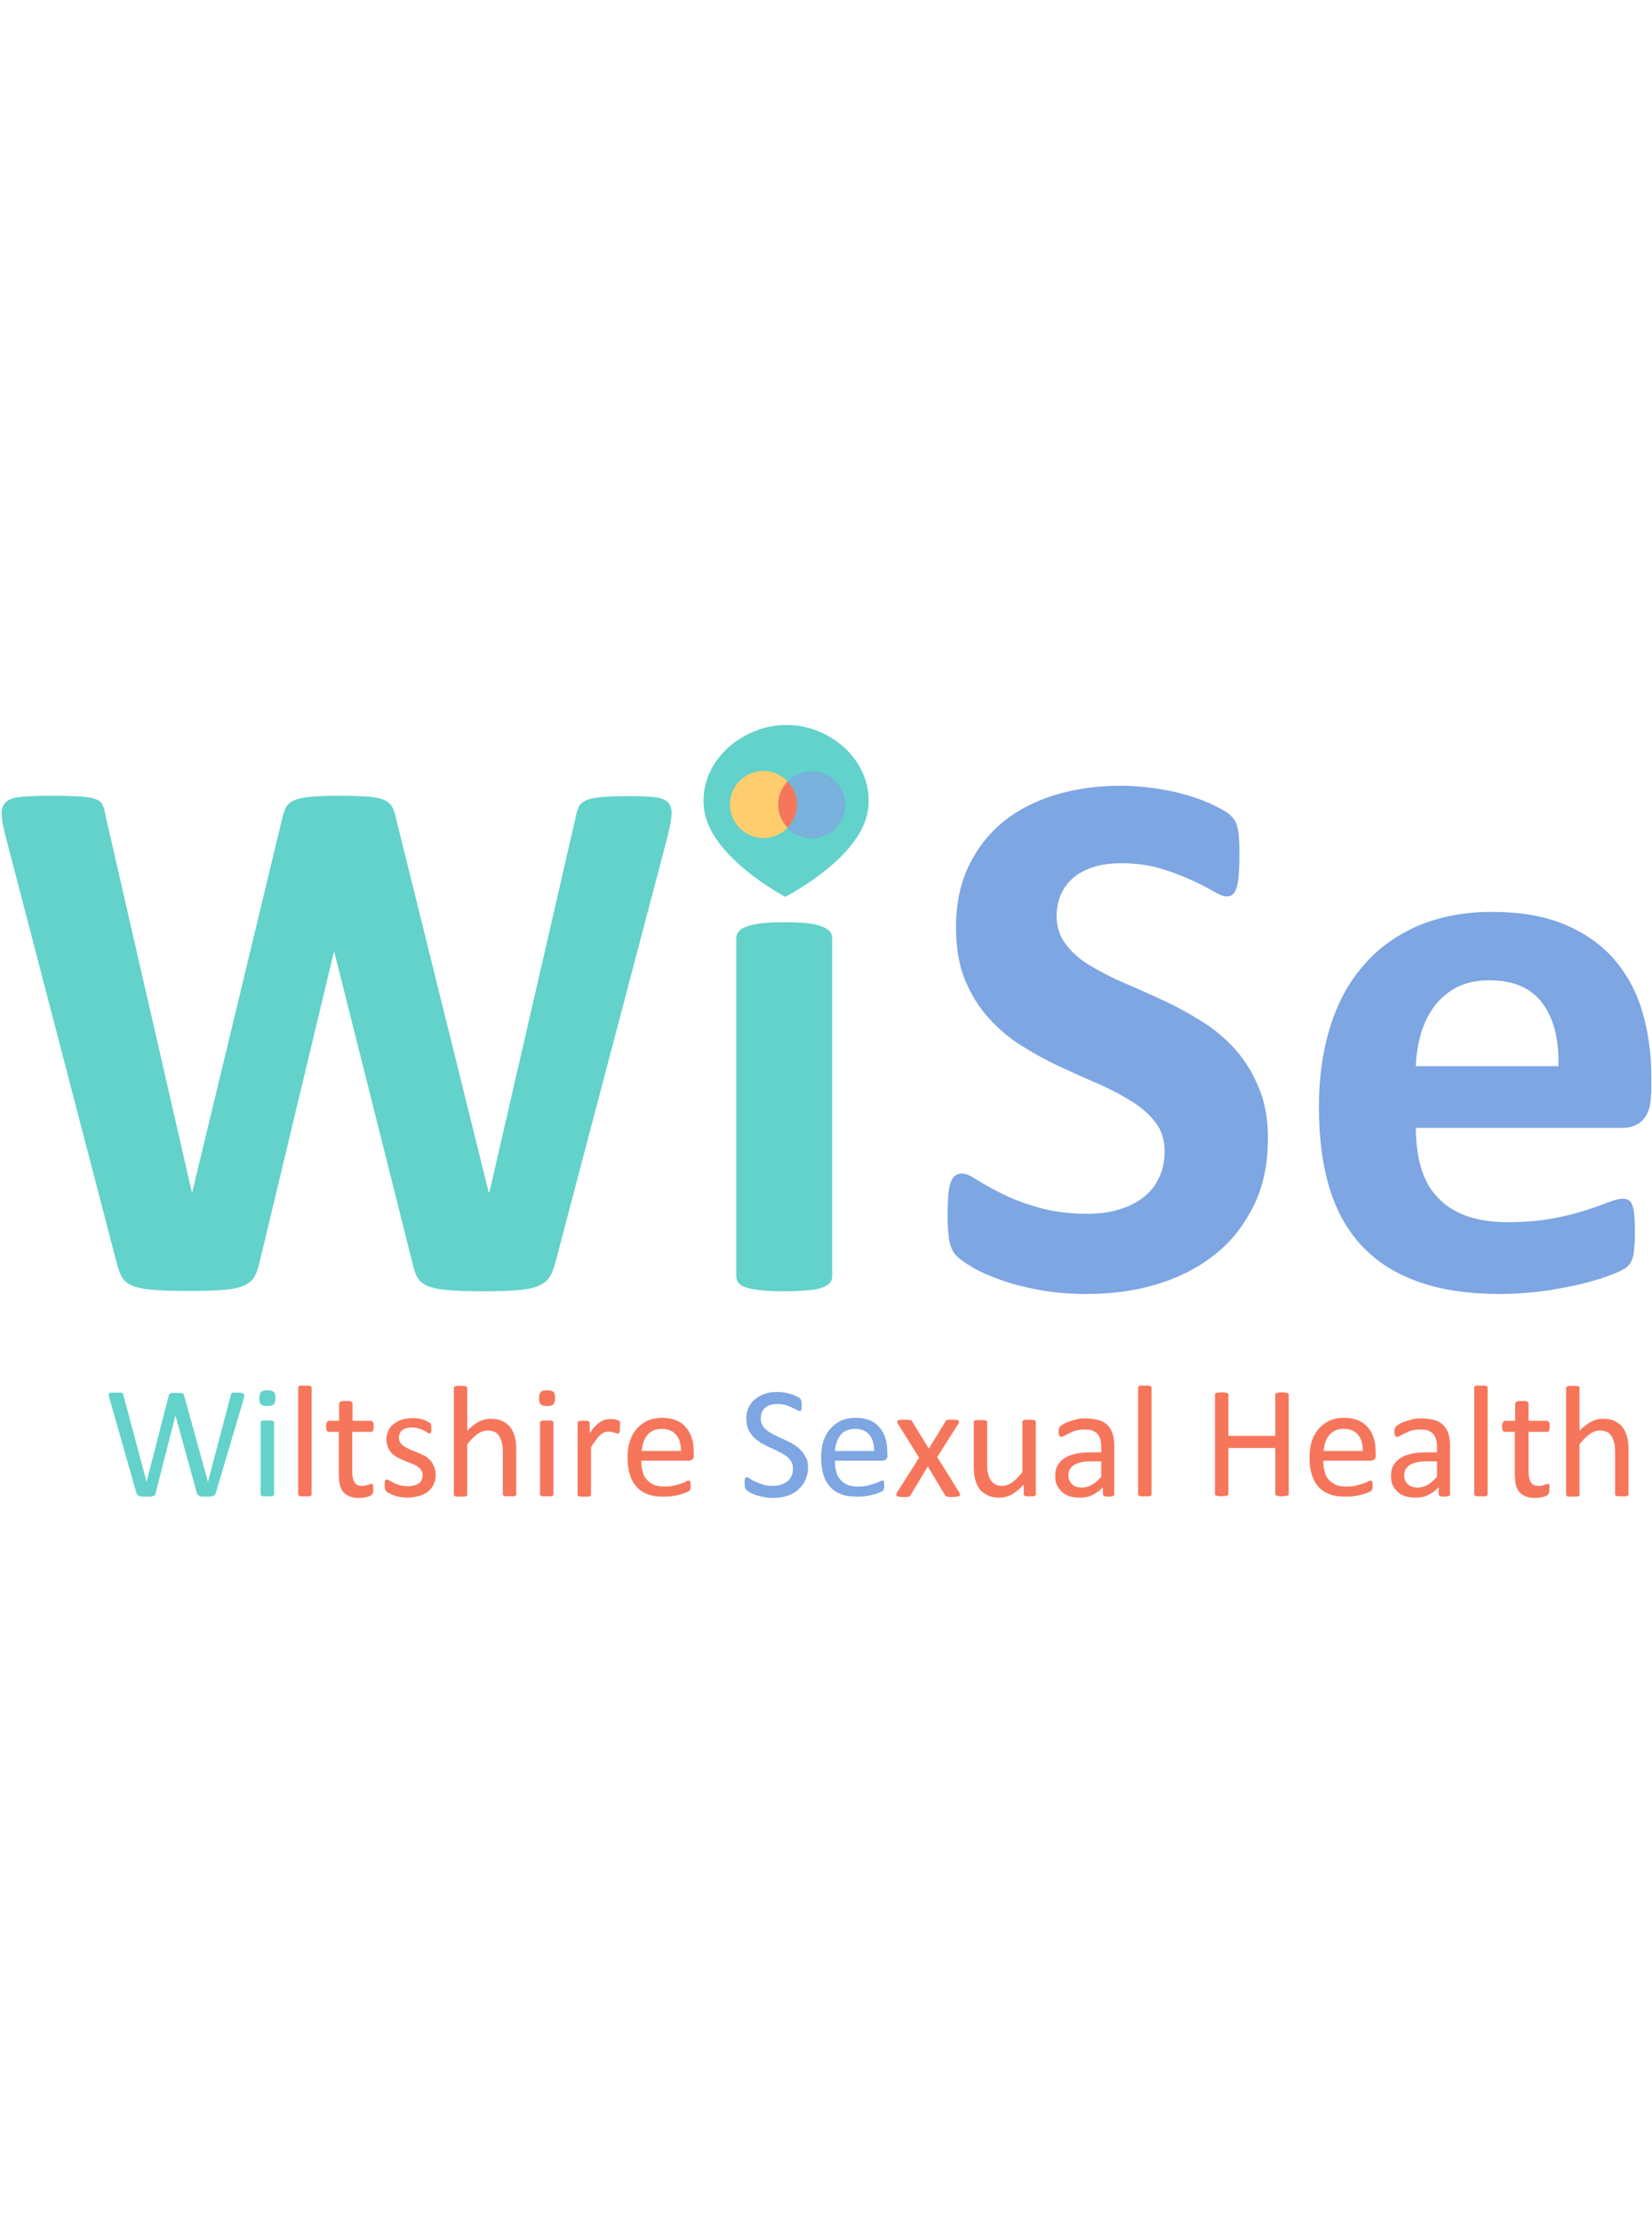 <?xml version="1.0" encoding="utf-8"?>
<!-- Generator: Adobe Illustrator 19.0.0, SVG Export Plug-In . SVG Version: 6.00 Build 0)  -->
<svg version="1.1" id="Layer_1" xmlns="http://www.w3.org/2000/svg" xmlns:xlink="http://www.w3.org/1999/xlink" x="0px" y="0px"
	 width="172px" viewBox="0 0 492.5 231.3" style="enable-background:new 0 0 492.5 231.3;" xml:space="preserve">
<style type="text/css">
	.st0{clip-path:url(#SVGID_2_);}
	.st1{clip-path:url(#SVGID_4_);fill:#62D2CB;}
	.st2{opacity:0.75;clip-path:url(#SVGID_4_);}
	.st3{clip-path:url(#SVGID_6_);fill:#7DA6E2;}
	.st4{clip-path:url(#SVGID_4_);fill:#FFCD6D;}
	.st5{clip-path:url(#SVGID_4_);fill:#F6765B;}
	.st6{clip-path:url(#SVGID_4_);fill:#7DA6E2;}
</style>
<g>
	<defs>
		<rect id="SVGID_1_" x="-63.5" y="-47.1" width="841.9" height="337.9"/>
	</defs>
	<clipPath id="SVGID_2_">
		<use xlink:href="#SVGID_1_"  style="overflow:visible;"/>
	</clipPath>
	<g class="st0">
		<defs>
			<rect id="SVGID_3_" x="-63.5" y="-47.1" width="841.9" height="337.9"/>
		</defs>
		<clipPath id="SVGID_4_">
			<use xlink:href="#SVGID_3_"  style="overflow:visible;"/>
		</clipPath>
		<path class="st1" d="M258.8,25.7c-1.9,14.6-24.7,26.1-24.7,26.1s-22.4-11.7-24.2-26.1c-1.8-13.8,11-25.1,24.5-25.1
			C247.9,0.5,260.6,11.9,258.8,25.7"/>
		<g class="st2">
			<g>
				<defs>
					<rect id="SVGID_5_" x="234.8" y="14.4" width="17.2" height="19.9"/>
				</defs>
				<clipPath id="SVGID_6_">
					<use xlink:href="#SVGID_5_"  style="overflow:visible;"/>
				</clipPath>
				<path class="st3" d="M242,14.4c-2.8,0-5.4,1.2-7.2,3.1c1.7,1.8,2.8,4.2,2.8,6.9c0,2.7-1.1,5.1-2.8,6.9c1.8,1.9,4.4,3.1,7.2,3.1
					c5.5,0,10-4.5,10-10S247.5,14.4,242,14.4"/>
			</g>
		</g>
		<path class="st4" d="M234.8,17.4c-1.8-1.9-4.4-3.1-7.2-3.1c-5.5,0-10,4.5-10,10c0,5.5,4.5,10,10,10c2.8,0,5.4-1.2,7.2-3.1
			c-1.7-1.8-2.8-4.2-2.8-6.9C232,21.7,233.1,19.2,234.8,17.4"/>
		<path class="st5" d="M234.8,17.4c-1.7,1.8-2.8,4.2-2.8,6.9c0,2.7,1.1,5.1,2.8,6.9c1.7-1.8,2.8-4.2,2.8-6.9
			C237.6,21.7,236.5,19.2,234.8,17.4"/>
		<path class="st1" d="M165.5,161.1c-0.5,1.8-1.1,3.3-1.9,4.4c-0.8,1.1-2,1.9-3.6,2.5c-1.6,0.6-3.6,0.9-6.1,1.1
			c-2.5,0.2-5.7,0.3-9.5,0.3c-4.3,0-7.7-0.1-10.3-0.3c-2.6-0.2-4.7-0.6-6.2-1.1c-1.5-0.6-2.6-1.4-3.3-2.5c-0.7-1.1-1.2-2.5-1.6-4.4
			L99.7,68.4h-0.2l-22.2,92.7c-0.4,1.7-0.9,3.1-1.6,4.2c-0.7,1.1-1.8,1.9-3.2,2.5c-1.5,0.6-3.5,1-6,1.2c-2.5,0.2-5.9,0.3-10,0.3
			c-4.4,0-7.9-0.1-10.5-0.3c-2.6-0.2-4.7-0.6-6.2-1.1c-1.5-0.6-2.6-1.4-3.3-2.5c-0.7-1.1-1.2-2.5-1.7-4.4L1.6,33.5
			c-0.7-2.7-1.1-4.8-1.1-6.4c-0.1-1.5,0.4-2.7,1.3-3.6c0.9-0.8,2.5-1.3,4.6-1.5c2.1-0.2,5.1-0.3,9-0.3c3.5,0,6.3,0.1,8.4,0.2
			c2.1,0.1,3.6,0.4,4.7,0.8c1.1,0.4,1.8,1,2.1,1.8c0.4,0.8,0.7,1.9,0.9,3.3l25.7,112.1h0.1L84.1,28.6c0.3-1.4,0.7-2.6,1.2-3.5
			c0.5-0.9,1.3-1.6,2.5-2.1c1.2-0.5,2.8-0.8,4.8-1c2-0.2,4.8-0.3,8.1-0.3c3.6,0,6.5,0.1,8.7,0.2c2.1,0.2,3.8,0.5,5,1
			c1.2,0.5,2,1.2,2.5,2.1c0.5,0.9,0.9,2.1,1.2,3.6l27.6,111.3h0.2l25.7-111.7c0.2-1.2,0.5-2.2,0.9-3.1c0.4-0.9,1.1-1.5,2.1-2
			c1.1-0.5,2.6-0.8,4.5-1c2-0.2,4.7-0.3,8.3-0.3c3.3,0,5.9,0.1,7.7,0.3c1.8,0.2,3.2,0.7,4,1.5c0.8,0.8,1.2,2.1,1.1,3.7
			c-0.1,1.6-0.5,3.8-1.2,6.6L165.5,161.1z"/>
		<path class="st1" d="M248.1,164.9c0,0.8-0.2,1.4-0.7,2c-0.5,0.6-1.2,1-2.3,1.4c-1.1,0.4-2.5,0.7-4.4,0.8c-1.8,0.2-4.1,0.3-6.9,0.3
			s-5.1-0.1-6.9-0.3c-1.8-0.2-3.3-0.5-4.4-0.8c-1.1-0.4-1.9-0.8-2.3-1.4c-0.5-0.6-0.7-1.2-0.7-2V64.2c0-0.8,0.2-1.4,0.7-2
			c0.5-0.6,1.2-1.1,2.3-1.5c1.1-0.4,2.5-0.7,4.4-1c1.8-0.2,4.1-0.3,6.9-0.3s5.1,0.1,6.9,0.3c1.8,0.2,3.3,0.5,4.4,1
			c1.1,0.4,1.9,0.9,2.3,1.5c0.5,0.6,0.7,1.2,0.7,2V164.9z"/>
		<path class="st6" d="M378,123.8c0,7.7-1.4,14.4-4.3,20.2c-2.9,5.8-6.7,10.7-11.6,14.5c-4.9,3.9-10.6,6.8-17.2,8.8
			c-6.6,2-13.6,2.9-21,2.9c-5.1,0-9.7-0.4-14.1-1.2c-4.3-0.8-8.2-1.8-11.5-3c-3.3-1.2-6.1-2.4-8.3-3.7c-2.2-1.3-3.8-2.4-4.8-3.4
			c-1-1-1.7-2.4-2.1-4.2c-0.4-1.8-0.6-4.5-0.6-8c0-2.3,0.1-4.3,0.2-5.9c0.1-1.6,0.4-2.9,0.7-3.8c0.3-1,0.8-1.7,1.4-2.1
			c0.6-0.4,1.2-0.6,2-0.6c1.1,0,2.5,0.6,4.5,1.9c1.9,1.2,4.4,2.6,7.4,4.1c3,1.5,6.6,2.9,10.8,4.1c4.2,1.2,9,1.9,14.5,1.9
			c3.6,0,6.9-0.4,9.7-1.3c2.9-0.9,5.3-2.1,7.3-3.7c2-1.6,3.5-3.5,4.6-5.9c1.1-2.3,1.6-4.9,1.6-7.8c0-3.3-0.9-6.2-2.7-8.5
			c-1.8-2.4-4.2-4.5-7.1-6.3c-2.9-1.8-6.2-3.6-9.9-5.2c-3.7-1.6-7.5-3.3-11.4-5.1c-3.9-1.8-7.7-3.9-11.4-6.2c-3.7-2.3-7-5.1-9.9-8.3
			c-2.9-3.2-5.3-7-7.1-11.4c-1.8-4.4-2.7-9.6-2.7-15.7c0-7,1.3-13.2,3.9-18.5c2.6-5.3,6.1-9.7,10.5-13.2c4.4-3.5,9.6-6.1,15.6-7.9
			c6-1.7,12.3-2.6,19.1-2.6c3.5,0,6.9,0.3,10.4,0.8c3.5,0.5,6.7,1.2,9.7,2.1c3,0.9,5.7,1.9,8,3.1c2.3,1.1,3.9,2.1,4.6,2.8
			c0.8,0.8,1.3,1.4,1.5,1.9c0.3,0.5,0.5,1.2,0.7,2.1c0.2,0.9,0.3,2,0.4,3.3c0.1,1.3,0.1,3,0.1,4.9c0,2.2-0.1,4-0.2,5.5
			c-0.1,1.5-0.3,2.8-0.6,3.7c-0.3,1-0.6,1.7-1.1,2.1c-0.5,0.5-1.1,0.7-2,0.7c-0.8,0-2.1-0.5-4-1.6c-1.8-1.1-4-2.2-6.7-3.4
			c-2.6-1.2-5.7-2.4-9.2-3.4c-3.5-1-7.3-1.5-11.4-1.5c-3.2,0-6.1,0.4-8.5,1.2c-2.4,0.8-4.4,1.9-6,3.3c-1.6,1.4-2.8,3.1-3.6,5
			c-0.8,2-1.2,4-1.2,6.2c0,3.2,0.9,6.1,2.7,8.4c1.8,2.4,4.1,4.5,7.1,6.3c3,1.8,6.4,3.6,10.1,5.2c3.8,1.6,7.6,3.3,11.5,5.1
			c3.9,1.8,7.8,3.9,11.5,6.2c3.8,2.3,7.1,5.1,10.1,8.3c2.9,3.2,5.3,7,7.1,11.3C377.1,112.8,378,117.9,378,123.8"/>
		<path class="st6" d="M492.2,110.5c0,3.5-0.8,6-2.3,7.7c-1.5,1.7-3.7,2.5-6.4,2.5h-61.4c0,4.3,0.5,8.2,1.5,11.7
			c1,3.5,2.6,6.5,4.9,8.9c2.2,2.5,5.1,4.3,8.6,5.6c3.5,1.3,7.7,1.9,12.6,1.9c5,0,9.3-0.4,13.1-1.1c3.8-0.7,7-1.5,9.8-2.4
			c2.8-0.9,5-1.7,6.8-2.4c1.8-0.7,3.3-1.1,4.4-1.1c0.7,0,1.2,0.1,1.7,0.4c0.5,0.3,0.8,0.7,1.1,1.4c0.3,0.7,0.5,1.6,0.6,2.9
			c0.1,1.2,0.2,2.8,0.2,4.7c0,1.7,0,3.1-0.1,4.2c-0.1,1.2-0.2,2.2-0.3,3c-0.2,0.8-0.4,1.5-0.7,2.1c-0.3,0.6-0.7,1.1-1.2,1.6
			c-0.5,0.5-1.8,1.2-4,2.1c-2.2,0.9-5,1.8-8.4,2.7c-3.4,0.9-7.3,1.6-11.6,2.3c-4.4,0.6-9,1-14,1c-9,0-16.8-1.1-23.6-3.4
			c-6.7-2.3-12.4-5.7-16.9-10.3c-4.5-4.6-7.9-10.4-10.1-17.4c-2.2-7-3.3-15.2-3.3-24.7c0-9,1.2-17.1,3.5-24.3
			c2.3-7.2,5.7-13.3,10.2-18.3c4.4-5,9.9-8.8,16.2-11.5c6.4-2.6,13.6-4,21.5-4c8.4,0,15.7,1.2,21.7,3.7c6,2.5,10.9,5.9,14.8,10.3
			c3.8,4.4,6.7,9.6,8.5,15.7c1.8,6,2.7,12.6,2.7,19.7V110.5z M464.6,102.3c0.2-8-1.4-14.3-4.8-18.8c-3.4-4.6-8.7-6.8-15.9-6.8
			c-3.6,0-6.8,0.7-9.4,2s-4.9,3.2-6.7,5.5c-1.8,2.3-3.1,5-4.1,8.1c-0.9,3.1-1.5,6.5-1.6,10H464.6z"/>
		<path class="st1" d="M64.3,229.6c-0.1,0.2-0.2,0.4-0.3,0.5c-0.1,0.1-0.3,0.2-0.5,0.3s-0.5,0.1-0.8,0.2c-0.3,0-0.7,0-1.2,0
			c-0.5,0-0.9,0-1.2,0c-0.3,0-0.6-0.1-0.8-0.2s-0.4-0.2-0.5-0.3c-0.1-0.1-0.2-0.3-0.3-0.5l-6.4-23.2h0l-5.9,23.2
			c0,0.2-0.1,0.4-0.2,0.5c-0.1,0.1-0.3,0.2-0.5,0.3c-0.2,0.1-0.5,0.1-0.8,0.2c-0.3,0-0.7,0-1.2,0c-0.5,0-1,0-1.3,0
			c-0.3,0-0.6-0.1-0.9-0.2c-0.2-0.1-0.4-0.2-0.5-0.3c-0.1-0.1-0.2-0.3-0.3-0.5l-8.1-28.4c-0.1-0.4-0.1-0.6-0.2-0.9
			c0-0.2,0.1-0.4,0.2-0.5c0.1-0.1,0.4-0.2,0.7-0.2c0.3,0,0.7,0,1.2,0c0.5,0,0.9,0,1.2,0c0.3,0,0.5,0.1,0.7,0.1
			c0.2,0.1,0.3,0.2,0.3,0.3c0.1,0.1,0.1,0.3,0.1,0.4l6.9,25.8h0l6.6-25.7c0-0.2,0.1-0.3,0.2-0.4c0.1-0.1,0.2-0.2,0.3-0.3
			c0.2-0.1,0.4-0.1,0.7-0.1c0.3,0,0.7,0,1.2,0c0.4,0,0.8,0,1.1,0c0.3,0,0.5,0.1,0.6,0.1c0.2,0.1,0.3,0.2,0.3,0.3
			c0.1,0.1,0.1,0.3,0.2,0.4l7.1,25.7h0l6.8-25.8c0-0.2,0.1-0.3,0.1-0.4c0-0.1,0.1-0.2,0.3-0.3c0.2-0.1,0.4-0.1,0.6-0.1
			c0.3,0,0.6,0,1.1,0c0.5,0,0.9,0,1.1,0.1c0.3,0,0.5,0.1,0.6,0.2c0.1,0.1,0.2,0.3,0.2,0.5c0,0.2-0.1,0.5-0.1,0.9L64.3,229.6z"/>
		<path class="st1" d="M82.1,201.2c0,0.9-0.2,1.5-0.5,1.9c-0.3,0.3-1,0.5-1.9,0.5c-0.9,0-1.6-0.2-1.9-0.5c-0.3-0.3-0.5-0.9-0.5-1.8
			c0-0.9,0.2-1.5,0.5-1.9c0.3-0.3,1-0.5,1.9-0.5c0.9,0,1.6,0.2,1.9,0.5C82,199.7,82.1,200.3,82.1,201.2 M81.7,229.9
			c0,0.1,0,0.2-0.1,0.3c-0.1,0.1-0.2,0.2-0.3,0.2c-0.1,0.1-0.3,0.1-0.6,0.1c-0.3,0-0.6,0-1,0c-0.4,0-0.7,0-1,0
			c-0.3,0-0.5-0.1-0.6-0.1c-0.2-0.1-0.3-0.1-0.3-0.2c-0.1-0.1-0.1-0.2-0.1-0.3v-21.4c0-0.1,0-0.2,0.1-0.3c0.1-0.1,0.2-0.2,0.3-0.2
			c0.2-0.1,0.4-0.1,0.6-0.1c0.3,0,0.6,0,1,0c0.4,0,0.7,0,1,0c0.3,0,0.5,0.1,0.6,0.1c0.1,0.1,0.2,0.1,0.3,0.2
			c0.1,0.1,0.1,0.2,0.1,0.3V229.9z"/>
		<path class="st5" d="M92.9,229.9c0,0.1,0,0.2-0.1,0.3c-0.1,0.1-0.2,0.2-0.3,0.2c-0.1,0.1-0.3,0.1-0.6,0.1c-0.3,0-0.6,0-1,0
			c-0.4,0-0.7,0-1,0c-0.3,0-0.5-0.1-0.6-0.1c-0.2-0.1-0.3-0.1-0.3-0.2c-0.1-0.1-0.1-0.2-0.1-0.3v-31.8c0-0.1,0-0.2,0.1-0.3
			c0.1-0.1,0.2-0.2,0.3-0.2s0.4-0.1,0.6-0.1c0.3,0,0.6,0,1,0c0.4,0,0.7,0,1,0c0.3,0,0.5,0.1,0.6,0.1c0.1,0.1,0.2,0.1,0.3,0.2
			c0.1,0.1,0.1,0.2,0.1,0.3V229.9z"/>
		<path class="st5" d="M111.3,228.3c0,0.5,0,0.8-0.1,1.1c-0.1,0.3-0.2,0.5-0.3,0.6c-0.1,0.1-0.3,0.2-0.6,0.4
			c-0.3,0.1-0.5,0.2-0.9,0.3c-0.3,0.1-0.7,0.1-1,0.2c-0.4,0-0.7,0.1-1.1,0.1c-1.1,0-2.1-0.1-2.9-0.4c-0.8-0.3-1.4-0.7-2-1.3
			c-0.5-0.6-0.9-1.3-1.1-2.3c-0.2-0.9-0.3-2-0.3-3.2v-12.5h-3c-0.2,0-0.4-0.1-0.6-0.4c-0.1-0.3-0.2-0.7-0.2-1.2c0-0.3,0-0.6,0.1-0.8
			c0-0.2,0.1-0.4,0.2-0.5c0.1-0.1,0.1-0.2,0.3-0.3c0.1-0.1,0.2-0.1,0.3-0.1h3v-5.1c0-0.1,0-0.2,0.1-0.3c0.1-0.1,0.2-0.2,0.3-0.3
			c0.2-0.1,0.4-0.1,0.6-0.2c0.3,0,0.6,0,1,0c0.4,0,0.7,0,1,0c0.3,0,0.5,0.1,0.6,0.2c0.1,0.1,0.2,0.2,0.3,0.3
			c0.1,0.1,0.1,0.2,0.1,0.3v5.1h5.5c0.1,0,0.2,0,0.3,0.1c0.1,0.1,0.2,0.2,0.3,0.3c0.1,0.1,0.1,0.3,0.2,0.5c0,0.2,0,0.5,0,0.8
			c0,0.6-0.1,1-0.2,1.2c-0.1,0.3-0.3,0.4-0.6,0.4H105V223c0,1.5,0.2,2.6,0.7,3.3c0.4,0.8,1.2,1.1,2.3,1.1c0.4,0,0.7,0,1-0.1
			c0.3-0.1,0.5-0.1,0.8-0.2c0.2-0.1,0.4-0.2,0.6-0.2c0.2-0.1,0.3-0.1,0.4-0.1c0.1,0,0.2,0,0.2,0.1c0.1,0,0.1,0.1,0.2,0.2
			c0,0.1,0.1,0.3,0.1,0.5C111.2,227.8,111.3,228,111.3,228.3"/>
		<path class="st5" d="M129.9,224c0,1.1-0.2,2.1-0.6,2.9c-0.4,0.9-1,1.6-1.7,2.2c-0.7,0.6-1.6,1-2.7,1.3c-1,0.3-2.2,0.5-3.4,0.5
			c-0.8,0-1.5-0.1-2.2-0.2c-0.7-0.1-1.3-0.3-1.9-0.5c-0.5-0.2-1-0.4-1.4-0.6c-0.4-0.2-0.7-0.4-0.8-0.5c-0.2-0.2-0.3-0.4-0.4-0.7
			c-0.1-0.3-0.1-0.7-0.1-1.2c0-0.3,0-0.6,0-0.8c0-0.2,0.1-0.4,0.1-0.5c0-0.1,0.1-0.2,0.2-0.3c0.1-0.1,0.2-0.1,0.3-0.1
			c0.2,0,0.4,0.1,0.8,0.3c0.3,0.2,0.8,0.4,1.3,0.7c0.5,0.3,1.1,0.5,1.8,0.7c0.7,0.2,1.5,0.3,2.4,0.3c0.7,0,1.3-0.1,1.8-0.2
			c0.5-0.1,1-0.4,1.4-0.6c0.4-0.3,0.7-0.6,0.9-1.1c0.2-0.4,0.3-0.9,0.3-1.5c0-0.6-0.2-1.1-0.5-1.5c-0.3-0.4-0.7-0.8-1.2-1.1
			c-0.5-0.3-1.1-0.6-1.7-0.8c-0.6-0.2-1.3-0.5-2-0.8c-0.7-0.3-1.3-0.6-2-0.9c-0.6-0.3-1.2-0.8-1.7-1.2c-0.5-0.5-0.9-1.1-1.2-1.8
			c-0.3-0.7-0.5-1.5-0.5-2.5c0-0.8,0.2-1.6,0.5-2.4c0.3-0.8,0.8-1.4,1.5-2c0.7-0.6,1.5-1,2.4-1.4c1-0.3,2.1-0.5,3.4-0.5
			c0.6,0,1.1,0,1.7,0.1c0.6,0.1,1.1,0.2,1.5,0.4c0.5,0.1,0.9,0.3,1.2,0.5c0.3,0.2,0.6,0.3,0.7,0.4c0.2,0.1,0.3,0.2,0.3,0.3
			c0.1,0.1,0.1,0.2,0.1,0.3c0,0.1,0,0.3,0.1,0.4c0,0.2,0,0.4,0,0.6c0,0.3,0,0.5,0,0.7c0,0.2-0.1,0.4-0.1,0.5s-0.1,0.2-0.2,0.3
			c-0.1,0.1-0.2,0.1-0.3,0.1c-0.1,0-0.3-0.1-0.6-0.3c-0.3-0.2-0.6-0.4-1-0.6c-0.4-0.2-0.9-0.4-1.5-0.6c-0.6-0.2-1.2-0.3-2-0.3
			c-0.7,0-1.3,0.1-1.8,0.2c-0.5,0.1-0.9,0.4-1.2,0.6s-0.6,0.6-0.7,1c-0.2,0.4-0.3,0.8-0.3,1.2c0,0.6,0.2,1.1,0.5,1.6
			c0.3,0.4,0.7,0.8,1.2,1.1c0.5,0.3,1.1,0.6,1.7,0.9c0.7,0.3,1.3,0.5,2,0.8c0.7,0.3,1.3,0.6,2,0.9c0.7,0.3,1.2,0.7,1.7,1.2
			c0.5,0.5,0.9,1,1.2,1.7C129.7,222.3,129.9,223.1,129.9,224"/>
		<path class="st5" d="M153.9,229.9c0,0.1,0,0.2-0.1,0.3c-0.1,0.1-0.2,0.2-0.3,0.2c-0.1,0.1-0.3,0.1-0.6,0.1c-0.3,0-0.6,0-1,0
			c-0.4,0-0.7,0-1,0c-0.3,0-0.5-0.1-0.6-0.1c-0.1-0.1-0.2-0.1-0.3-0.2c-0.1-0.1-0.1-0.2-0.1-0.3v-12.5c0-1.2-0.1-2.2-0.3-3
			c-0.2-0.7-0.5-1.4-0.8-1.9c-0.4-0.5-0.8-1-1.4-1.2c-0.6-0.3-1.3-0.4-2-0.4c-1,0-2,0.3-3,1c-1,0.7-2,1.7-3.1,3.1v15
			c0,0.1,0,0.2-0.1,0.3c-0.1,0.1-0.2,0.2-0.3,0.2c-0.1,0.1-0.3,0.1-0.6,0.1c-0.3,0-0.6,0-1,0c-0.4,0-0.7,0-1,0s-0.5-0.1-0.6-0.1
			c-0.2-0.1-0.3-0.1-0.3-0.2c-0.1-0.1-0.1-0.2-0.1-0.3v-31.8c0-0.1,0-0.2,0.1-0.3c0.1-0.1,0.2-0.2,0.3-0.2s0.4-0.1,0.6-0.1
			s0.6,0,1,0c0.4,0,0.7,0,1,0c0.3,0,0.5,0.1,0.6,0.1c0.1,0.1,0.2,0.1,0.3,0.2c0.1,0.1,0.1,0.2,0.1,0.3v12.8c1.1-1.2,2.3-2.1,3.4-2.7
			c1.1-0.6,2.3-0.9,3.5-0.9c1.4,0,2.6,0.2,3.6,0.7c1,0.5,1.8,1.1,2.4,1.9c0.6,0.8,1,1.8,1.3,2.8c0.3,1.1,0.4,2.4,0.4,3.9V229.9z"/>
		<path class="st5" d="M165.5,201.2c0,0.9-0.2,1.5-0.5,1.9c-0.3,0.3-1,0.5-1.9,0.5c-0.9,0-1.6-0.2-1.9-0.5c-0.3-0.3-0.5-0.9-0.5-1.8
			c0-0.9,0.2-1.5,0.5-1.9c0.3-0.3,1-0.5,1.9-0.5c0.9,0,1.6,0.2,1.9,0.5C165.3,199.7,165.5,200.3,165.5,201.2 M165,229.9
			c0,0.1,0,0.2-0.1,0.3c-0.1,0.1-0.2,0.2-0.3,0.2c-0.1,0.1-0.3,0.1-0.6,0.1c-0.3,0-0.6,0-1,0c-0.4,0-0.7,0-1,0
			c-0.3,0-0.5-0.1-0.6-0.1c-0.2-0.1-0.3-0.1-0.3-0.2c-0.1-0.1-0.1-0.2-0.1-0.3v-21.4c0-0.1,0-0.2,0.1-0.3c0.1-0.1,0.2-0.2,0.3-0.2
			c0.2-0.1,0.4-0.1,0.6-0.1c0.3,0,0.6,0,1,0c0.4,0,0.7,0,1,0c0.3,0,0.5,0.1,0.6,0.1c0.1,0.1,0.2,0.1,0.3,0.2
			c0.1,0.1,0.1,0.2,0.1,0.3V229.9z"/>
		<path class="st5" d="M184.8,209.9c0,0.3,0,0.6,0,0.9c0,0.2,0,0.4-0.1,0.6c0,0.1-0.1,0.2-0.2,0.3c-0.1,0.1-0.2,0.1-0.3,0.1
			s-0.3,0-0.5-0.1c-0.2-0.1-0.4-0.1-0.6-0.2c-0.2-0.1-0.5-0.1-0.8-0.2c-0.3-0.1-0.6-0.1-0.9-0.1c-0.4,0-0.8,0.1-1.2,0.2
			c-0.4,0.2-0.8,0.4-1.2,0.8c-0.4,0.4-0.9,0.8-1.3,1.5c-0.5,0.6-1,1.3-1.5,2.2v14.1c0,0.1,0,0.2-0.1,0.3c-0.1,0.1-0.2,0.2-0.3,0.2
			c-0.1,0.1-0.3,0.1-0.6,0.1c-0.3,0-0.6,0-1,0c-0.4,0-0.7,0-1,0c-0.3,0-0.5-0.1-0.6-0.1c-0.2-0.1-0.3-0.1-0.3-0.2
			c-0.1-0.1-0.1-0.2-0.1-0.3v-21.4c0-0.1,0-0.2,0.1-0.3c0-0.1,0.1-0.2,0.3-0.2c0.1-0.1,0.3-0.1,0.5-0.1c0.2,0,0.5,0,0.9,0
			c0.3,0,0.6,0,0.9,0c0.2,0,0.4,0.1,0.5,0.1c0.1,0.1,0.2,0.2,0.3,0.2c0.1,0.1,0.1,0.2,0.1,0.3v3.1c0.6-0.9,1.1-1.6,1.7-2.1
			c0.5-0.5,1-1,1.5-1.3c0.5-0.3,0.9-0.5,1.4-0.6c0.5-0.1,0.9-0.2,1.4-0.2c0.2,0,0.4,0,0.7,0c0.3,0,0.5,0.1,0.8,0.1
			c0.3,0.1,0.5,0.1,0.8,0.2c0.2,0.1,0.4,0.2,0.5,0.2c0.1,0.1,0.2,0.2,0.2,0.2c0,0.1,0.1,0.2,0.1,0.3c0,0.1,0,0.3,0,0.5
			C184.8,209.2,184.8,209.5,184.8,209.9"/>
		<path class="st5" d="M206.9,218.2c0,0.6-0.2,1.1-0.5,1.3c-0.3,0.3-0.7,0.4-1.1,0.4h-14.1c0,1.2,0.1,2.3,0.4,3.2
			c0.2,1,0.6,1.8,1.2,2.4c0.6,0.7,1.3,1.2,2.2,1.6c0.9,0.4,2,0.5,3.3,0.5c1,0,1.9-0.1,2.7-0.3c0.8-0.2,1.5-0.4,2.1-0.6
			c0.6-0.2,1.1-0.4,1.4-0.6s0.7-0.3,0.8-0.3c0.1,0,0.2,0,0.3,0.1c0.1,0.1,0.2,0.1,0.2,0.3c0,0.1,0.1,0.3,0.1,0.5c0,0.2,0,0.4,0,0.7
			c0,0.2,0,0.4,0,0.5c0,0.1,0,0.3-0.1,0.4c0,0.1-0.1,0.2-0.1,0.3c-0.1,0.1-0.1,0.2-0.2,0.3c-0.1,0.1-0.3,0.2-0.8,0.4
			c-0.4,0.2-1,0.4-1.7,0.6c-0.7,0.2-1.5,0.4-2.4,0.5c-0.9,0.2-1.9,0.2-2.9,0.2c-1.8,0-3.3-0.2-4.6-0.7c-1.3-0.5-2.4-1.2-3.3-2.2
			c-0.9-1-1.6-2.2-2-3.6c-0.5-1.5-0.7-3.2-0.7-5.1c0-1.8,0.2-3.5,0.7-5c0.5-1.5,1.2-2.7,2.1-3.7c0.9-1,2-1.8,3.2-2.4
			c1.3-0.5,2.7-0.8,4.3-0.8c1.7,0,3.1,0.3,4.3,0.8c1.2,0.5,2.2,1.3,2.9,2.2c0.8,0.9,1.3,2,1.7,3.2c0.4,1.2,0.5,2.5,0.5,3.9V218.2z
			 M203,217.1c0-2.1-0.4-3.7-1.4-4.9c-1-1.2-2.4-1.8-4.3-1.8c-1,0-1.8,0.2-2.6,0.5c-0.7,0.4-1.4,0.8-1.8,1.5
			c-0.5,0.6-0.9,1.3-1.1,2.1c-0.3,0.8-0.4,1.6-0.5,2.5H203z"/>
		<path class="st6" d="M240.9,221.8c0,1.4-0.3,2.7-0.8,3.9c-0.5,1.1-1.3,2.1-2.2,2.9s-2.1,1.4-3.3,1.8c-1.3,0.4-2.7,0.6-4.1,0.6
			c-1,0-2-0.1-2.9-0.3c-0.9-0.2-1.7-0.4-2.4-0.6c-0.7-0.3-1.3-0.5-1.7-0.8c-0.5-0.3-0.8-0.5-1-0.7c-0.2-0.2-0.3-0.4-0.4-0.7
			c-0.1-0.3-0.1-0.7-0.1-1.2c0-0.3,0-0.6,0-0.9s0.1-0.4,0.1-0.6c0.1-0.1,0.1-0.2,0.2-0.3c0.1-0.1,0.2-0.1,0.3-0.1
			c0.2,0,0.5,0.1,0.9,0.4c0.4,0.3,0.9,0.6,1.6,0.9c0.6,0.3,1.4,0.6,2.3,0.9c0.9,0.3,1.9,0.4,3.1,0.4c0.9,0,1.7-0.1,2.4-0.4
			c0.7-0.2,1.4-0.6,1.9-1c0.5-0.4,0.9-1,1.2-1.6c0.3-0.6,0.4-1.4,0.4-2.2c0-0.9-0.2-1.6-0.6-2.2c-0.4-0.6-0.9-1.2-1.6-1.6
			c-0.7-0.5-1.4-0.9-2.2-1.3c-0.8-0.4-1.7-0.8-2.6-1.2c-0.9-0.4-1.7-0.9-2.5-1.3c-0.8-0.5-1.6-1.1-2.2-1.7c-0.6-0.7-1.2-1.4-1.6-2.3
			c-0.4-0.9-0.6-2-0.6-3.2c0-1.3,0.2-2.4,0.7-3.4c0.5-1,1.1-1.9,2-2.5c0.8-0.7,1.8-1.2,3-1.6c1.1-0.4,2.4-0.5,3.7-0.5
			c0.7,0,1.4,0.1,2.1,0.2c0.7,0.1,1.3,0.3,2,0.5c0.6,0.2,1.2,0.4,1.6,0.7c0.5,0.2,0.8,0.4,0.9,0.6c0.2,0.1,0.3,0.3,0.3,0.4
			s0.1,0.2,0.1,0.3c0,0.1,0.1,0.3,0.1,0.5c0,0.2,0,0.4,0,0.7c0,0.3,0,0.5,0,0.8c0,0.2-0.1,0.4-0.1,0.6c0,0.2-0.1,0.3-0.2,0.3
			c-0.1,0.1-0.2,0.1-0.3,0.1c-0.2,0-0.4-0.1-0.8-0.3c-0.4-0.2-0.8-0.5-1.4-0.7c-0.5-0.3-1.2-0.5-1.9-0.8c-0.7-0.2-1.6-0.3-2.5-0.3
			c-0.9,0-1.6,0.1-2.2,0.3c-0.6,0.2-1.2,0.5-1.6,0.9c-0.4,0.4-0.7,0.8-0.9,1.4c-0.2,0.5-0.3,1.1-0.3,1.7c0,0.9,0.2,1.6,0.6,2.2
			c0.4,0.6,0.9,1.2,1.6,1.6c0.7,0.5,1.4,0.9,2.2,1.3c0.8,0.4,1.7,0.8,2.6,1.2c0.9,0.4,1.7,0.8,2.6,1.3c0.8,0.5,1.6,1.1,2.2,1.7
			c0.7,0.7,1.2,1.4,1.6,2.3C240.7,219.5,240.9,220.6,240.9,221.8"/>
		<path class="st6" d="M264.6,218.2c0,0.6-0.2,1.1-0.5,1.3c-0.3,0.3-0.7,0.4-1.1,0.4h-14.1c0,1.2,0.1,2.3,0.4,3.2
			c0.2,1,0.6,1.8,1.2,2.4c0.6,0.7,1.3,1.2,2.2,1.6c0.9,0.4,2,0.5,3.3,0.5c1,0,1.9-0.1,2.7-0.3c0.8-0.2,1.5-0.4,2.1-0.6
			c0.6-0.2,1.1-0.4,1.4-0.6c0.4-0.2,0.7-0.3,0.8-0.3c0.1,0,0.2,0,0.3,0.1c0.1,0.1,0.2,0.1,0.2,0.3c0,0.1,0.1,0.3,0.1,0.5
			c0,0.2,0,0.4,0,0.7c0,0.2,0,0.4,0,0.5c0,0.1,0,0.3-0.1,0.4c0,0.1-0.1,0.2-0.1,0.3c-0.1,0.1-0.1,0.2-0.2,0.3
			c-0.1,0.1-0.3,0.2-0.8,0.4c-0.4,0.2-1,0.4-1.7,0.6c-0.7,0.2-1.5,0.4-2.4,0.5c-0.9,0.2-1.9,0.2-2.9,0.2c-1.8,0-3.3-0.2-4.6-0.7
			c-1.3-0.5-2.4-1.2-3.3-2.2c-0.9-1-1.6-2.2-2-3.6c-0.5-1.5-0.7-3.2-0.7-5.1c0-1.8,0.2-3.5,0.7-5c0.5-1.5,1.2-2.7,2.1-3.7
			c0.9-1,2-1.8,3.2-2.4c1.3-0.5,2.7-0.8,4.3-0.8c1.7,0,3.1,0.3,4.3,0.8c1.2,0.5,2.2,1.3,2.9,2.2c0.8,0.9,1.3,2,1.7,3.2
			c0.4,1.2,0.5,2.5,0.5,3.9V218.2z M260.6,217.1c0-2.1-0.4-3.7-1.4-4.9c-1-1.2-2.4-1.8-4.3-1.8c-1,0-1.8,0.2-2.6,0.5
			c-0.7,0.4-1.4,0.8-1.8,1.5c-0.5,0.6-0.9,1.3-1.1,2.1c-0.3,0.8-0.4,1.6-0.5,2.5H260.6z"/>
		<path class="st5" d="M286,229.4c0.1,0.2,0.2,0.4,0.2,0.6c0,0.2-0.1,0.3-0.2,0.4c-0.1,0.1-0.4,0.2-0.7,0.2c-0.3,0-0.7,0.1-1.2,0.1
			c-0.5,0-0.9,0-1.1,0c-0.3,0-0.5-0.1-0.7-0.1c-0.2-0.1-0.3-0.1-0.4-0.2c-0.1-0.1-0.2-0.2-0.2-0.3l-5.1-8.5l-5.1,8.5
			c-0.1,0.1-0.1,0.2-0.2,0.3c-0.1,0.1-0.2,0.2-0.4,0.2c-0.2,0.1-0.4,0.1-0.7,0.1c-0.3,0-0.6,0-1.1,0c-0.5,0-0.8,0-1.1-0.1
			c-0.3,0-0.5-0.1-0.6-0.2s-0.2-0.2-0.2-0.4c0-0.1,0.1-0.3,0.2-0.6L274,219l-6.3-10.1c-0.1-0.2-0.2-0.4-0.2-0.6
			c0-0.2,0.1-0.3,0.2-0.4c0.1-0.1,0.4-0.2,0.7-0.2c0.3,0,0.7,0,1.2,0c0.5,0,0.8,0,1.1,0c0.3,0,0.5,0.1,0.7,0.1
			c0.2,0,0.3,0.1,0.4,0.2c0.1,0.1,0.2,0.2,0.2,0.3l4.9,8l4.9-8c0.1-0.1,0.1-0.2,0.2-0.3c0.1-0.1,0.2-0.1,0.3-0.2
			c0.1-0.1,0.3-0.1,0.6-0.1c0.2,0,0.6,0,1,0c0.5,0,0.8,0,1.1,0c0.3,0,0.5,0.1,0.7,0.2c0.1,0.1,0.2,0.2,0.2,0.4
			c0,0.2-0.1,0.4-0.2,0.6l-6.3,9.9L286,229.4z"/>
		<path class="st5" d="M308.8,229.9c0,0.1,0,0.2-0.1,0.3c-0.1,0.1-0.2,0.2-0.3,0.2c-0.1,0.1-0.3,0.1-0.6,0.1c-0.2,0-0.5,0-0.8,0
			c-0.4,0-0.7,0-0.9,0c-0.2,0-0.4-0.1-0.5-0.1c-0.1-0.1-0.2-0.1-0.3-0.2c0-0.1-0.1-0.2-0.1-0.3V227c-1.2,1.3-2.4,2.3-3.6,3
			c-1.2,0.6-2.4,0.9-3.6,0.9c-1.4,0-2.6-0.2-3.6-0.7c-1-0.5-1.8-1.1-2.4-1.9c-0.6-0.8-1-1.8-1.3-2.9c-0.3-1.1-0.4-2.4-0.4-4v-13
			c0-0.1,0-0.2,0.1-0.3c0.1-0.1,0.2-0.2,0.3-0.2c0.2-0.1,0.4-0.1,0.6-0.1c0.3,0,0.6,0,1,0c0.4,0,0.7,0,1,0c0.3,0,0.5,0.1,0.6,0.1
			c0.2,0.1,0.3,0.2,0.3,0.2c0.1,0.1,0.1,0.2,0.1,0.3v12.5c0,1.3,0.1,2.3,0.3,3c0.2,0.8,0.5,1.4,0.8,1.9c0.4,0.5,0.8,0.9,1.4,1.2
			c0.6,0.3,1.2,0.4,2,0.4c1,0,2-0.3,2.9-1c1-0.7,2-1.7,3.1-3.1v-15c0-0.1,0-0.2,0.1-0.3c0.1-0.1,0.2-0.2,0.3-0.2
			c0.2-0.1,0.4-0.1,0.6-0.1c0.2,0,0.6,0,1,0c0.4,0,0.7,0,1,0c0.3,0,0.5,0.1,0.6,0.1c0.1,0.1,0.2,0.2,0.3,0.2
			c0.1,0.1,0.1,0.2,0.1,0.3V229.9z"/>
		<path class="st5" d="M332.2,229.9c0,0.2-0.1,0.3-0.2,0.4c-0.1,0.1-0.3,0.2-0.5,0.2c-0.2,0-0.5,0.1-1,0.1c-0.4,0-0.7,0-1-0.1
			c-0.2,0-0.4-0.1-0.5-0.2c-0.1-0.1-0.2-0.2-0.2-0.4v-2.1c-0.9,1-2,1.8-3.1,2.3c-1.1,0.6-2.4,0.8-3.7,0.8c-1.1,0-2.1-0.1-3.1-0.4
			c-0.9-0.3-1.7-0.7-2.3-1.3c-0.6-0.6-1.1-1.2-1.5-2c-0.4-0.8-0.5-1.7-0.5-2.8c0-1.2,0.2-2.3,0.7-3.1c0.5-0.9,1.2-1.6,2.1-2.2
			c0.9-0.6,2-1,3.4-1.3c1.3-0.3,2.8-0.4,4.5-0.4h3v-1.7c0-0.8-0.1-1.6-0.3-2.2c-0.2-0.6-0.5-1.2-0.8-1.6c-0.4-0.4-0.9-0.7-1.5-1
			c-0.6-0.2-1.4-0.3-2.3-0.3c-1,0-1.8,0.1-2.6,0.3c-0.8,0.2-1.4,0.5-2,0.8c-0.6,0.3-1.1,0.5-1.5,0.8c-0.4,0.2-0.7,0.3-0.9,0.3
			c-0.1,0-0.2,0-0.3-0.1c-0.1-0.1-0.2-0.2-0.3-0.3c-0.1-0.1-0.1-0.3-0.2-0.5c0-0.2,0-0.4,0-0.7c0-0.4,0-0.7,0.1-0.9
			c0.1-0.2,0.2-0.4,0.4-0.7c0.2-0.2,0.6-0.4,1.1-0.7c0.5-0.3,1.1-0.5,1.8-0.8c0.7-0.2,1.4-0.4,2.2-0.6c0.8-0.2,1.6-0.2,2.5-0.2
			c1.5,0,2.8,0.2,3.9,0.5s2,0.9,2.6,1.5c0.7,0.7,1.1,1.5,1.5,2.5c0.3,1,0.5,2.2,0.5,3.5V229.9z M328.3,220.1h-3.4
			c-1.1,0-2,0.1-2.8,0.3c-0.8,0.2-1.5,0.5-2,0.8c-0.5,0.4-0.9,0.8-1.2,1.3c-0.2,0.5-0.4,1.1-0.4,1.7c0,1.1,0.4,2,1.1,2.7
			c0.7,0.7,1.7,1,3,1c1,0,2-0.3,2.9-0.8c0.9-0.5,1.8-1.3,2.8-2.4V220.1z"/>
		<path class="st5" d="M343.3,229.9c0,0.1,0,0.2-0.1,0.3c-0.1,0.1-0.2,0.2-0.3,0.2c-0.1,0.1-0.3,0.1-0.6,0.1c-0.3,0-0.6,0-1,0
			c-0.4,0-0.7,0-1,0c-0.3,0-0.5-0.1-0.6-0.1c-0.1-0.1-0.3-0.1-0.3-0.2c-0.1-0.1-0.1-0.2-0.1-0.3v-31.8c0-0.1,0-0.2,0.1-0.3
			s0.2-0.2,0.3-0.2c0.2-0.1,0.4-0.1,0.6-0.1c0.3,0,0.6,0,1,0c0.4,0,0.7,0,1,0c0.3,0,0.5,0.1,0.6,0.1c0.1,0.1,0.2,0.1,0.3,0.2
			c0.1,0.1,0.1,0.2,0.1,0.3V229.9z"/>
		<path class="st5" d="M384.2,229.8c0,0.1,0,0.2-0.1,0.3c-0.1,0.1-0.2,0.2-0.3,0.2c-0.2,0.1-0.4,0.1-0.6,0.1c-0.3,0-0.6,0.1-1,0.1
			c-0.4,0-0.7,0-1-0.1c-0.3,0-0.5-0.1-0.6-0.1c-0.2-0.1-0.3-0.1-0.3-0.2c-0.1-0.1-0.1-0.2-0.1-0.3v-13.7h-14v13.7
			c0,0.1,0,0.2-0.1,0.3c-0.1,0.1-0.2,0.2-0.3,0.2c-0.2,0.1-0.4,0.1-0.6,0.1c-0.3,0-0.6,0.1-1,0.1c-0.4,0-0.7,0-1-0.1
			c-0.3,0-0.5-0.1-0.6-0.1c-0.2-0.1-0.3-0.1-0.3-0.2c-0.1-0.1-0.1-0.2-0.1-0.3v-29.6c0-0.1,0-0.2,0.1-0.3c0.1-0.1,0.2-0.2,0.3-0.2
			c0.2-0.1,0.4-0.1,0.6-0.1c0.3,0,0.6-0.1,1-0.1c0.4,0,0.7,0,1,0.1c0.3,0,0.5,0.1,0.6,0.1s0.3,0.1,0.3,0.2c0.1,0.1,0.1,0.2,0.1,0.3
			v12.3h14v-12.3c0-0.1,0-0.2,0.1-0.3c0.1-0.1,0.2-0.2,0.3-0.2s0.4-0.1,0.6-0.1c0.3,0,0.6-0.1,1-0.1c0.4,0,0.7,0,1,0.1
			c0.3,0,0.5,0.1,0.6,0.1c0.2,0.1,0.3,0.1,0.3,0.2c0.1,0.1,0.1,0.2,0.1,0.3V229.8z"/>
		<path class="st5" d="M410.2,218.2c0,0.6-0.2,1.1-0.5,1.3c-0.3,0.3-0.7,0.4-1.1,0.4h-14.1c0,1.2,0.1,2.3,0.4,3.2
			c0.2,1,0.6,1.8,1.2,2.4c0.6,0.7,1.3,1.2,2.2,1.6c0.9,0.4,2,0.5,3.3,0.5c1,0,1.9-0.1,2.7-0.3c0.8-0.2,1.5-0.4,2.1-0.6
			c0.6-0.2,1.1-0.4,1.4-0.6c0.4-0.2,0.7-0.3,0.8-0.3c0.1,0,0.2,0,0.3,0.1c0.1,0.1,0.2,0.1,0.2,0.3c0,0.1,0.1,0.3,0.1,0.5
			c0,0.2,0,0.4,0,0.7c0,0.2,0,0.4,0,0.5c0,0.1,0,0.3-0.1,0.4c0,0.1-0.1,0.2-0.1,0.3c-0.1,0.1-0.1,0.2-0.2,0.3
			c-0.1,0.1-0.3,0.2-0.8,0.4c-0.4,0.2-1,0.4-1.7,0.6c-0.7,0.2-1.5,0.4-2.4,0.5c-0.9,0.2-1.9,0.2-2.9,0.2c-1.8,0-3.3-0.2-4.6-0.7
			c-1.3-0.5-2.4-1.2-3.3-2.2c-0.9-1-1.6-2.2-2-3.6c-0.5-1.5-0.7-3.2-0.7-5.1c0-1.8,0.2-3.5,0.7-5c0.5-1.5,1.2-2.7,2.1-3.7
			c0.9-1,2-1.8,3.2-2.4c1.3-0.5,2.7-0.8,4.3-0.8c1.7,0,3.1,0.3,4.3,0.8c1.2,0.5,2.2,1.3,2.9,2.2c0.8,0.9,1.3,2,1.7,3.2
			c0.4,1.2,0.5,2.5,0.5,3.9V218.2z M406.3,217.1c0-2.1-0.4-3.7-1.4-4.9c-1-1.2-2.4-1.8-4.3-1.8c-1,0-1.8,0.2-2.6,0.5
			c-0.7,0.4-1.4,0.8-1.8,1.5c-0.5,0.6-0.9,1.3-1.1,2.1c-0.3,0.8-0.4,1.6-0.5,2.5H406.3z"/>
		<path class="st5" d="M432.3,229.9c0,0.2-0.1,0.3-0.2,0.4c-0.1,0.1-0.3,0.2-0.5,0.2c-0.2,0-0.5,0.1-1,0.1c-0.4,0-0.7,0-1-0.1
			c-0.2,0-0.4-0.1-0.5-0.2c-0.1-0.1-0.2-0.2-0.2-0.4v-2.1c-0.9,1-2,1.8-3.1,2.3c-1.2,0.6-2.4,0.8-3.7,0.8c-1.1,0-2.1-0.1-3.1-0.4
			c-0.9-0.3-1.7-0.7-2.3-1.3c-0.6-0.6-1.1-1.2-1.5-2c-0.4-0.8-0.5-1.7-0.5-2.8c0-1.2,0.2-2.3,0.7-3.1c0.5-0.9,1.2-1.6,2.1-2.2
			c0.9-0.6,2-1,3.4-1.3c1.3-0.3,2.8-0.4,4.5-0.4h3v-1.7c0-0.8-0.1-1.6-0.3-2.2c-0.2-0.6-0.5-1.2-0.8-1.6c-0.4-0.4-0.9-0.7-1.5-1
			c-0.6-0.2-1.4-0.3-2.3-0.3c-1,0-1.8,0.1-2.6,0.3c-0.8,0.2-1.4,0.5-2,0.8c-0.6,0.3-1.1,0.5-1.5,0.8c-0.4,0.2-0.7,0.3-0.9,0.3
			c-0.1,0-0.2,0-0.3-0.1c-0.1-0.1-0.2-0.2-0.3-0.3c-0.1-0.1-0.1-0.3-0.2-0.5c0-0.2,0-0.4,0-0.7c0-0.4,0-0.7,0.1-0.9
			c0.1-0.2,0.2-0.4,0.4-0.7c0.2-0.2,0.6-0.4,1.1-0.7c0.5-0.3,1.1-0.5,1.8-0.8c0.7-0.2,1.4-0.4,2.2-0.6c0.8-0.2,1.6-0.2,2.5-0.2
			c1.5,0,2.8,0.2,3.9,0.5s2,0.9,2.6,1.5c0.7,0.7,1.1,1.5,1.5,2.5c0.3,1,0.5,2.2,0.5,3.5V229.9z M428.4,220.1h-3.4
			c-1.1,0-2,0.1-2.8,0.3c-0.8,0.2-1.5,0.5-2,0.8c-0.5,0.4-0.9,0.8-1.2,1.3c-0.2,0.5-0.4,1.1-0.4,1.7c0,1.1,0.4,2,1.1,2.7
			c0.7,0.7,1.7,1,3,1c1,0,2-0.3,2.9-0.8c0.9-0.5,1.8-1.3,2.8-2.4V220.1z"/>
		<path class="st5" d="M443.5,229.9c0,0.1,0,0.2-0.1,0.3c-0.1,0.1-0.2,0.2-0.3,0.2c-0.1,0.1-0.3,0.1-0.6,0.1c-0.3,0-0.6,0-1,0
			c-0.4,0-0.7,0-1,0c-0.3,0-0.5-0.1-0.6-0.1c-0.2-0.1-0.3-0.1-0.3-0.2c-0.1-0.1-0.1-0.2-0.1-0.3v-31.8c0-0.1,0-0.2,0.1-0.3
			c0.1-0.1,0.2-0.2,0.3-0.2c0.2-0.1,0.4-0.1,0.6-0.1c0.3,0,0.6,0,1,0c0.4,0,0.7,0,1,0c0.3,0,0.5,0.1,0.6,0.1
			c0.1,0.1,0.2,0.1,0.3,0.2c0.1,0.1,0.1,0.2,0.1,0.3V229.9z"/>
		<path class="st5" d="M461.9,228.3c0,0.5,0,0.8-0.1,1.1c-0.1,0.3-0.2,0.5-0.3,0.6c-0.1,0.1-0.3,0.2-0.6,0.4
			c-0.3,0.1-0.5,0.2-0.9,0.3c-0.3,0.1-0.7,0.1-1,0.2c-0.4,0-0.7,0.1-1.1,0.1c-1.1,0-2.1-0.1-2.9-0.4c-0.8-0.3-1.4-0.7-2-1.3
			c-0.5-0.6-0.9-1.3-1.1-2.3c-0.2-0.9-0.3-2-0.3-3.2v-12.5h-3c-0.2,0-0.4-0.1-0.6-0.4c-0.1-0.3-0.2-0.7-0.2-1.2c0-0.3,0-0.6,0.1-0.8
			c0-0.2,0.1-0.4,0.2-0.5c0.1-0.1,0.1-0.2,0.3-0.3c0.1-0.1,0.2-0.1,0.3-0.1h3v-5.1c0-0.1,0-0.2,0.1-0.3c0.1-0.1,0.2-0.2,0.3-0.3
			c0.2-0.1,0.4-0.1,0.6-0.2c0.3,0,0.6,0,1,0c0.4,0,0.7,0,1,0c0.3,0,0.5,0.1,0.6,0.2c0.1,0.1,0.2,0.2,0.3,0.3
			c0.1,0.1,0.1,0.2,0.1,0.3v5.1h5.5c0.1,0,0.2,0,0.3,0.1c0.1,0.1,0.2,0.2,0.3,0.3c0.1,0.1,0.1,0.3,0.2,0.5c0,0.2,0,0.5,0,0.8
			c0,0.6-0.1,1-0.2,1.2c-0.1,0.3-0.3,0.4-0.6,0.4h-5.5V223c0,1.5,0.2,2.6,0.7,3.3c0.4,0.8,1.2,1.1,2.3,1.1c0.4,0,0.7,0,1-0.1
			c0.3-0.1,0.5-0.1,0.8-0.2c0.2-0.1,0.4-0.2,0.6-0.2c0.2-0.1,0.3-0.1,0.4-0.1c0.1,0,0.2,0,0.2,0.1c0.1,0,0.1,0.1,0.2,0.2
			c0,0.1,0.1,0.3,0.1,0.5C461.9,227.8,461.9,228,461.9,228.3"/>
		<path class="st5" d="M485.5,229.9c0,0.1,0,0.2-0.1,0.3c-0.1,0.1-0.2,0.2-0.3,0.2c-0.1,0.1-0.3,0.1-0.6,0.1c-0.3,0-0.6,0-1,0
			c-0.4,0-0.7,0-1,0c-0.3,0-0.5-0.1-0.6-0.1c-0.1-0.1-0.2-0.1-0.3-0.2c-0.1-0.1-0.1-0.2-0.1-0.3v-12.5c0-1.2-0.1-2.2-0.3-3
			c-0.2-0.7-0.5-1.4-0.8-1.9c-0.4-0.5-0.8-1-1.4-1.2c-0.6-0.3-1.3-0.4-2-0.4c-1,0-2,0.3-3,1c-1,0.7-2,1.7-3.1,3.1v15
			c0,0.1,0,0.2-0.1,0.3c-0.1,0.1-0.2,0.2-0.3,0.2c-0.1,0.1-0.3,0.1-0.6,0.1c-0.3,0-0.6,0-1,0c-0.4,0-0.7,0-1,0
			c-0.3,0-0.5-0.1-0.6-0.1c-0.2-0.1-0.3-0.1-0.3-0.2c-0.1-0.1-0.1-0.2-0.1-0.3v-31.8c0-0.1,0-0.2,0.1-0.3c0.1-0.1,0.2-0.2,0.3-0.2
			s0.4-0.1,0.6-0.1c0.3,0,0.6,0,1,0c0.4,0,0.7,0,1,0c0.3,0,0.5,0.1,0.6,0.1c0.1,0.1,0.2,0.1,0.3,0.2c0.1,0.1,0.1,0.2,0.1,0.3v12.8
			c1.1-1.2,2.3-2.1,3.4-2.7c1.1-0.6,2.3-0.9,3.5-0.9c1.4,0,2.6,0.2,3.6,0.7c1,0.5,1.8,1.1,2.4,1.9c0.6,0.8,1,1.8,1.3,2.8
			c0.3,1.1,0.4,2.4,0.4,3.9V229.9z"/>
	</g>
</g>
</svg>
